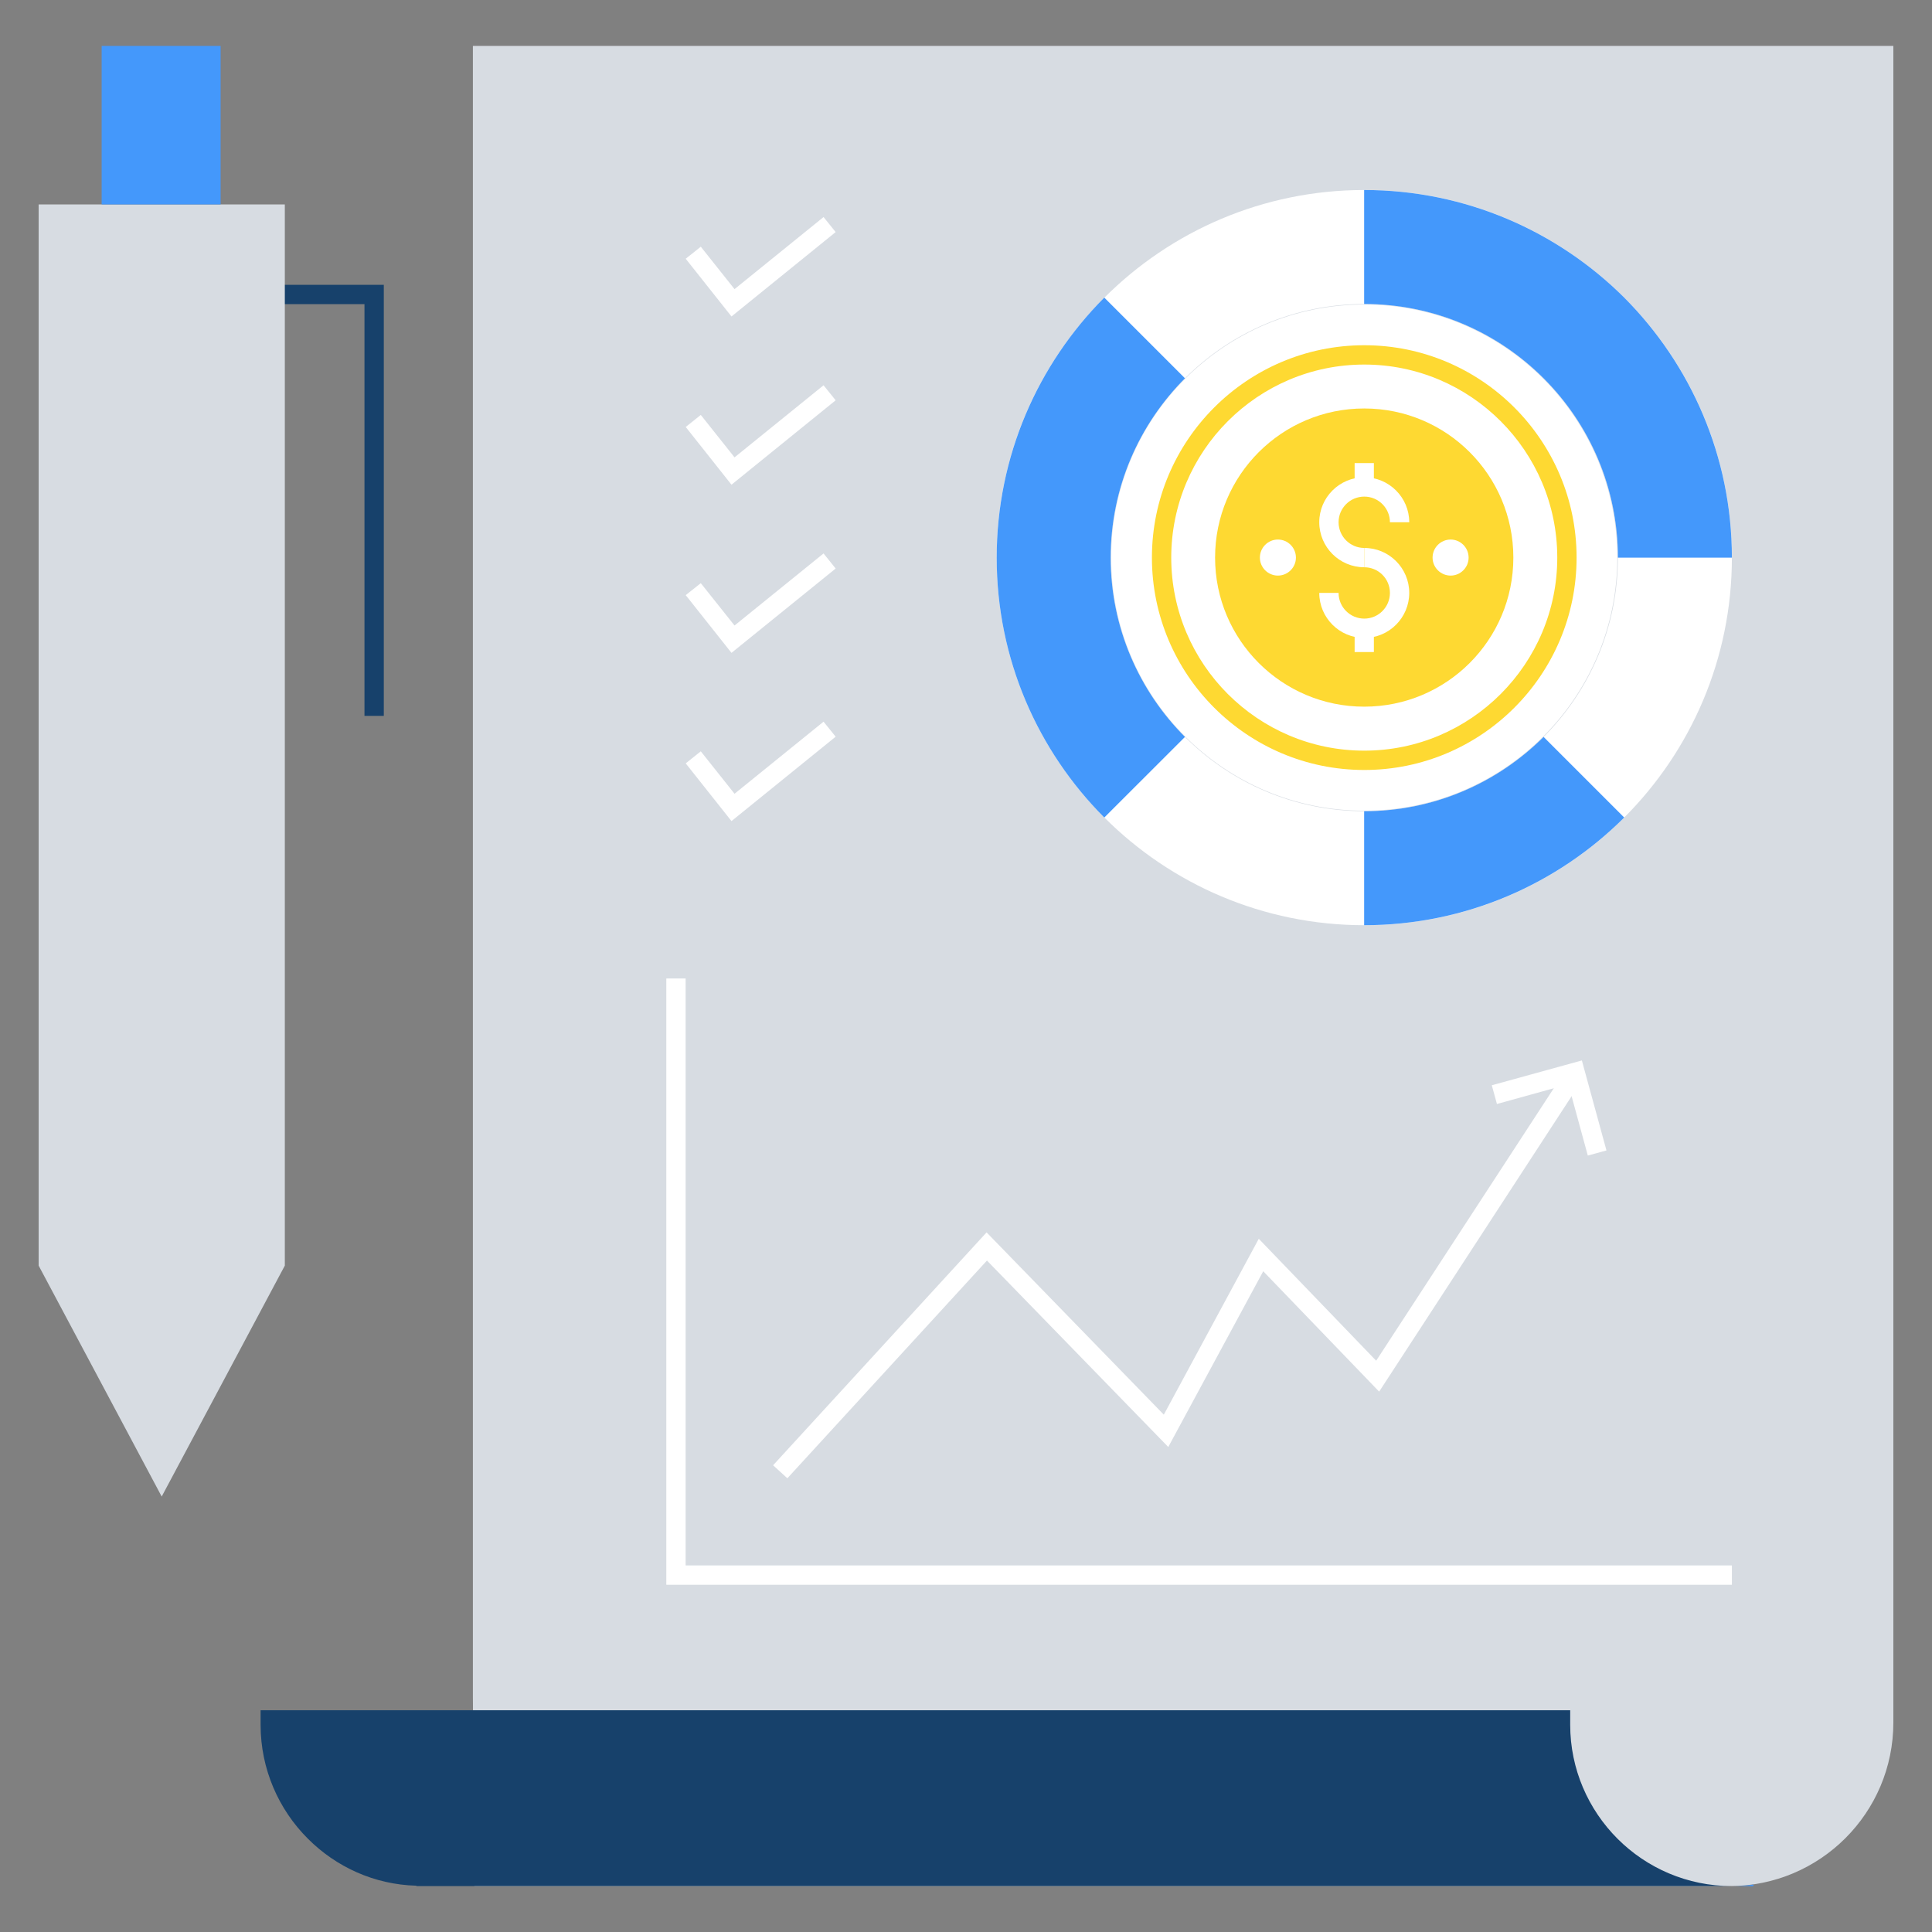 <svg width="26" height="26" viewBox="0 0 26 26" fill="none" xmlns="http://www.w3.org/2000/svg">
<rect x="0" y="0" width="26" height="26" fill="#808080" stroke="none"/>
<path d="M25.48 0.618V23.18C25.48 24.396 24.494 25.382 23.277 25.382H6.384L6.364 22.846V0.618H25.48Z" fill="#D7DCE2"/>
<path d="M23.306 25.382H5.604V25.377C5.035 25.362 4.522 25.123 4.144 24.745C3.75 24.352 3.507 23.808 3.507 23.212V23.016H21.131V23.212C21.131 23.808 21.375 24.352 21.768 24.745C22.162 25.139 22.706 25.382 23.306 25.382Z" fill="#17416B"/>
<path d="M23.596 25.362V25.383H23.306C23.404 25.383 23.503 25.377 23.596 25.362Z" fill="#4498FB"/>
<path d="M23.307 21.327H8.967V13.168H9.227V21.067H23.307V21.327Z" fill="white"/>
<path d="M10.596 19.894L10.404 19.719L13.277 16.585L15.662 19.038L16.94 16.671L18.52 18.312L21.096 14.36L21.313 14.502L18.56 18.728L17 17.108L15.722 19.473L13.282 16.964L10.596 19.894Z" fill="white"/>
<path d="M21.368 15.551L21.106 14.591L20.145 14.857L20.076 14.605L21.288 14.271L21.619 15.482L21.368 15.551Z" fill="white"/>
<path d="M18.361 2.557C15.628 2.557 13.413 4.772 13.413 7.503C13.413 10.236 15.628 12.451 18.361 12.451C21.092 12.451 23.307 10.236 23.307 7.503C23.307 4.772 21.092 2.557 18.361 2.557ZM18.361 10.917C16.475 10.917 14.947 9.389 14.947 7.503C14.947 5.619 16.475 4.091 18.361 4.091C20.244 4.091 21.773 5.619 21.773 7.503C21.773 9.389 20.244 10.917 18.361 10.917Z" fill="white"/>
<path d="M15.947 5.091L14.861 4.005C13.967 4.902 13.413 6.14 13.413 7.505C13.413 8.87 13.967 10.106 14.861 11.002L15.947 9.917C15.33 9.3 14.947 8.446 14.947 7.505C14.947 6.562 15.33 5.71 15.947 5.091ZM21.773 7.505H23.307C23.307 6.14 22.752 4.902 21.858 4.005C20.962 3.112 19.724 2.557 18.358 2.557V4.091C19.302 4.091 20.154 4.472 20.773 5.091C21.392 5.71 21.773 6.562 21.773 7.505ZM18.358 10.917V12.451C19.724 12.451 20.962 11.896 21.858 11.002L20.773 9.917C20.154 10.534 19.302 10.917 18.358 10.917Z" fill="#4498FB"/>
<path d="M18.359 10.91C20.24 10.91 21.765 9.385 21.765 7.504C21.765 5.623 20.24 4.098 18.359 4.098C16.478 4.098 14.953 5.623 14.953 7.504C14.953 9.385 16.478 10.91 18.359 10.91Z" fill="white"/>
<path d="M18.359 10.232C19.865 10.232 21.087 9.01 21.087 7.504C21.087 5.997 19.865 4.776 18.359 4.776C16.852 4.776 15.631 5.997 15.631 7.504C15.631 9.01 16.852 10.232 18.359 10.232Z" fill="white"/>
<path d="M18.36 10.362C16.784 10.362 15.502 9.08 15.502 7.504C15.502 5.928 16.784 4.646 18.36 4.646C19.936 4.646 21.217 5.928 21.217 7.504C21.217 9.08 19.936 10.362 18.36 10.362ZM18.36 4.906C16.927 4.906 15.762 6.072 15.762 7.504C15.762 8.936 16.927 10.102 18.36 10.102C19.792 10.102 20.957 8.936 20.957 7.504C20.957 6.072 19.792 4.906 18.36 4.906Z" fill="#FED932"/>
<path d="M18.359 9.51C19.468 9.51 20.366 8.612 20.366 7.504C20.366 6.395 19.468 5.497 18.359 5.497C17.251 5.497 16.352 6.395 16.352 7.504C16.352 8.612 17.251 9.51 18.359 9.51Z" fill="#FED932"/>
<path d="M18.36 7.634C18.026 7.634 17.754 7.362 17.754 7.028C17.754 6.695 18.026 6.423 18.36 6.423C18.693 6.423 18.965 6.695 18.965 7.028H18.705C18.705 6.838 18.55 6.683 18.36 6.683C18.169 6.683 18.014 6.838 18.014 7.028C18.014 7.219 18.169 7.374 18.36 7.374V7.634Z" fill="white"/>
<path d="M18.36 8.585C18.026 8.585 17.754 8.313 17.754 7.979H18.014C18.014 8.17 18.169 8.325 18.36 8.325C18.55 8.325 18.705 8.17 18.705 7.979C18.705 7.788 18.55 7.634 18.36 7.634V7.374C18.693 7.374 18.965 7.645 18.965 7.979C18.965 8.313 18.693 8.585 18.36 8.585Z" fill="white"/>
<path d="M18.489 6.232H18.23V6.553H18.489V6.232Z" fill="white"/>
<path d="M19.522 7.746C19.655 7.746 19.764 7.637 19.764 7.504C19.764 7.37 19.655 7.261 19.522 7.261C19.388 7.261 19.279 7.37 19.279 7.504C19.279 7.637 19.388 7.746 19.522 7.746Z" fill="white"/>
<path d="M17.197 7.746C17.331 7.746 17.44 7.637 17.44 7.504C17.44 7.37 17.331 7.261 17.197 7.261C17.064 7.261 16.955 7.37 16.955 7.504C16.955 7.637 17.064 7.746 17.197 7.746Z" fill="white"/>
<path d="M18.489 8.455H18.23V8.775H18.489V8.455Z" fill="white"/>
<path d="M9.844 4.259L9.228 3.482L9.431 3.32L9.885 3.891L11.083 2.921L11.246 3.123L9.844 4.259Z" fill="white"/>
<path d="M9.844 6.523L9.228 5.746L9.431 5.584L9.885 6.155L11.083 5.185L11.246 5.387L9.844 6.523Z" fill="white"/>
<path d="M9.844 8.786L9.228 8.009L9.431 7.848L9.885 8.418L11.083 7.448L11.246 7.651L9.844 8.786Z" fill="white"/>
<path d="M9.844 11.05L9.228 10.273L9.431 10.111L9.885 10.682L11.083 9.712L11.246 9.914L9.844 11.05Z" fill="white"/>
<path d="M5.165 9.634H4.905V4.093H3.663V3.833H5.165V9.634Z" fill="#17416B"/>
<path d="M0.52 2.751V17.032L2.176 20.14L3.833 17.032V2.751H0.52Z" fill="#D7DCE2"/>
<path d="M2.969 0.618H1.368V2.751H2.969V0.618Z" fill="#4498FB"/>
</svg>
